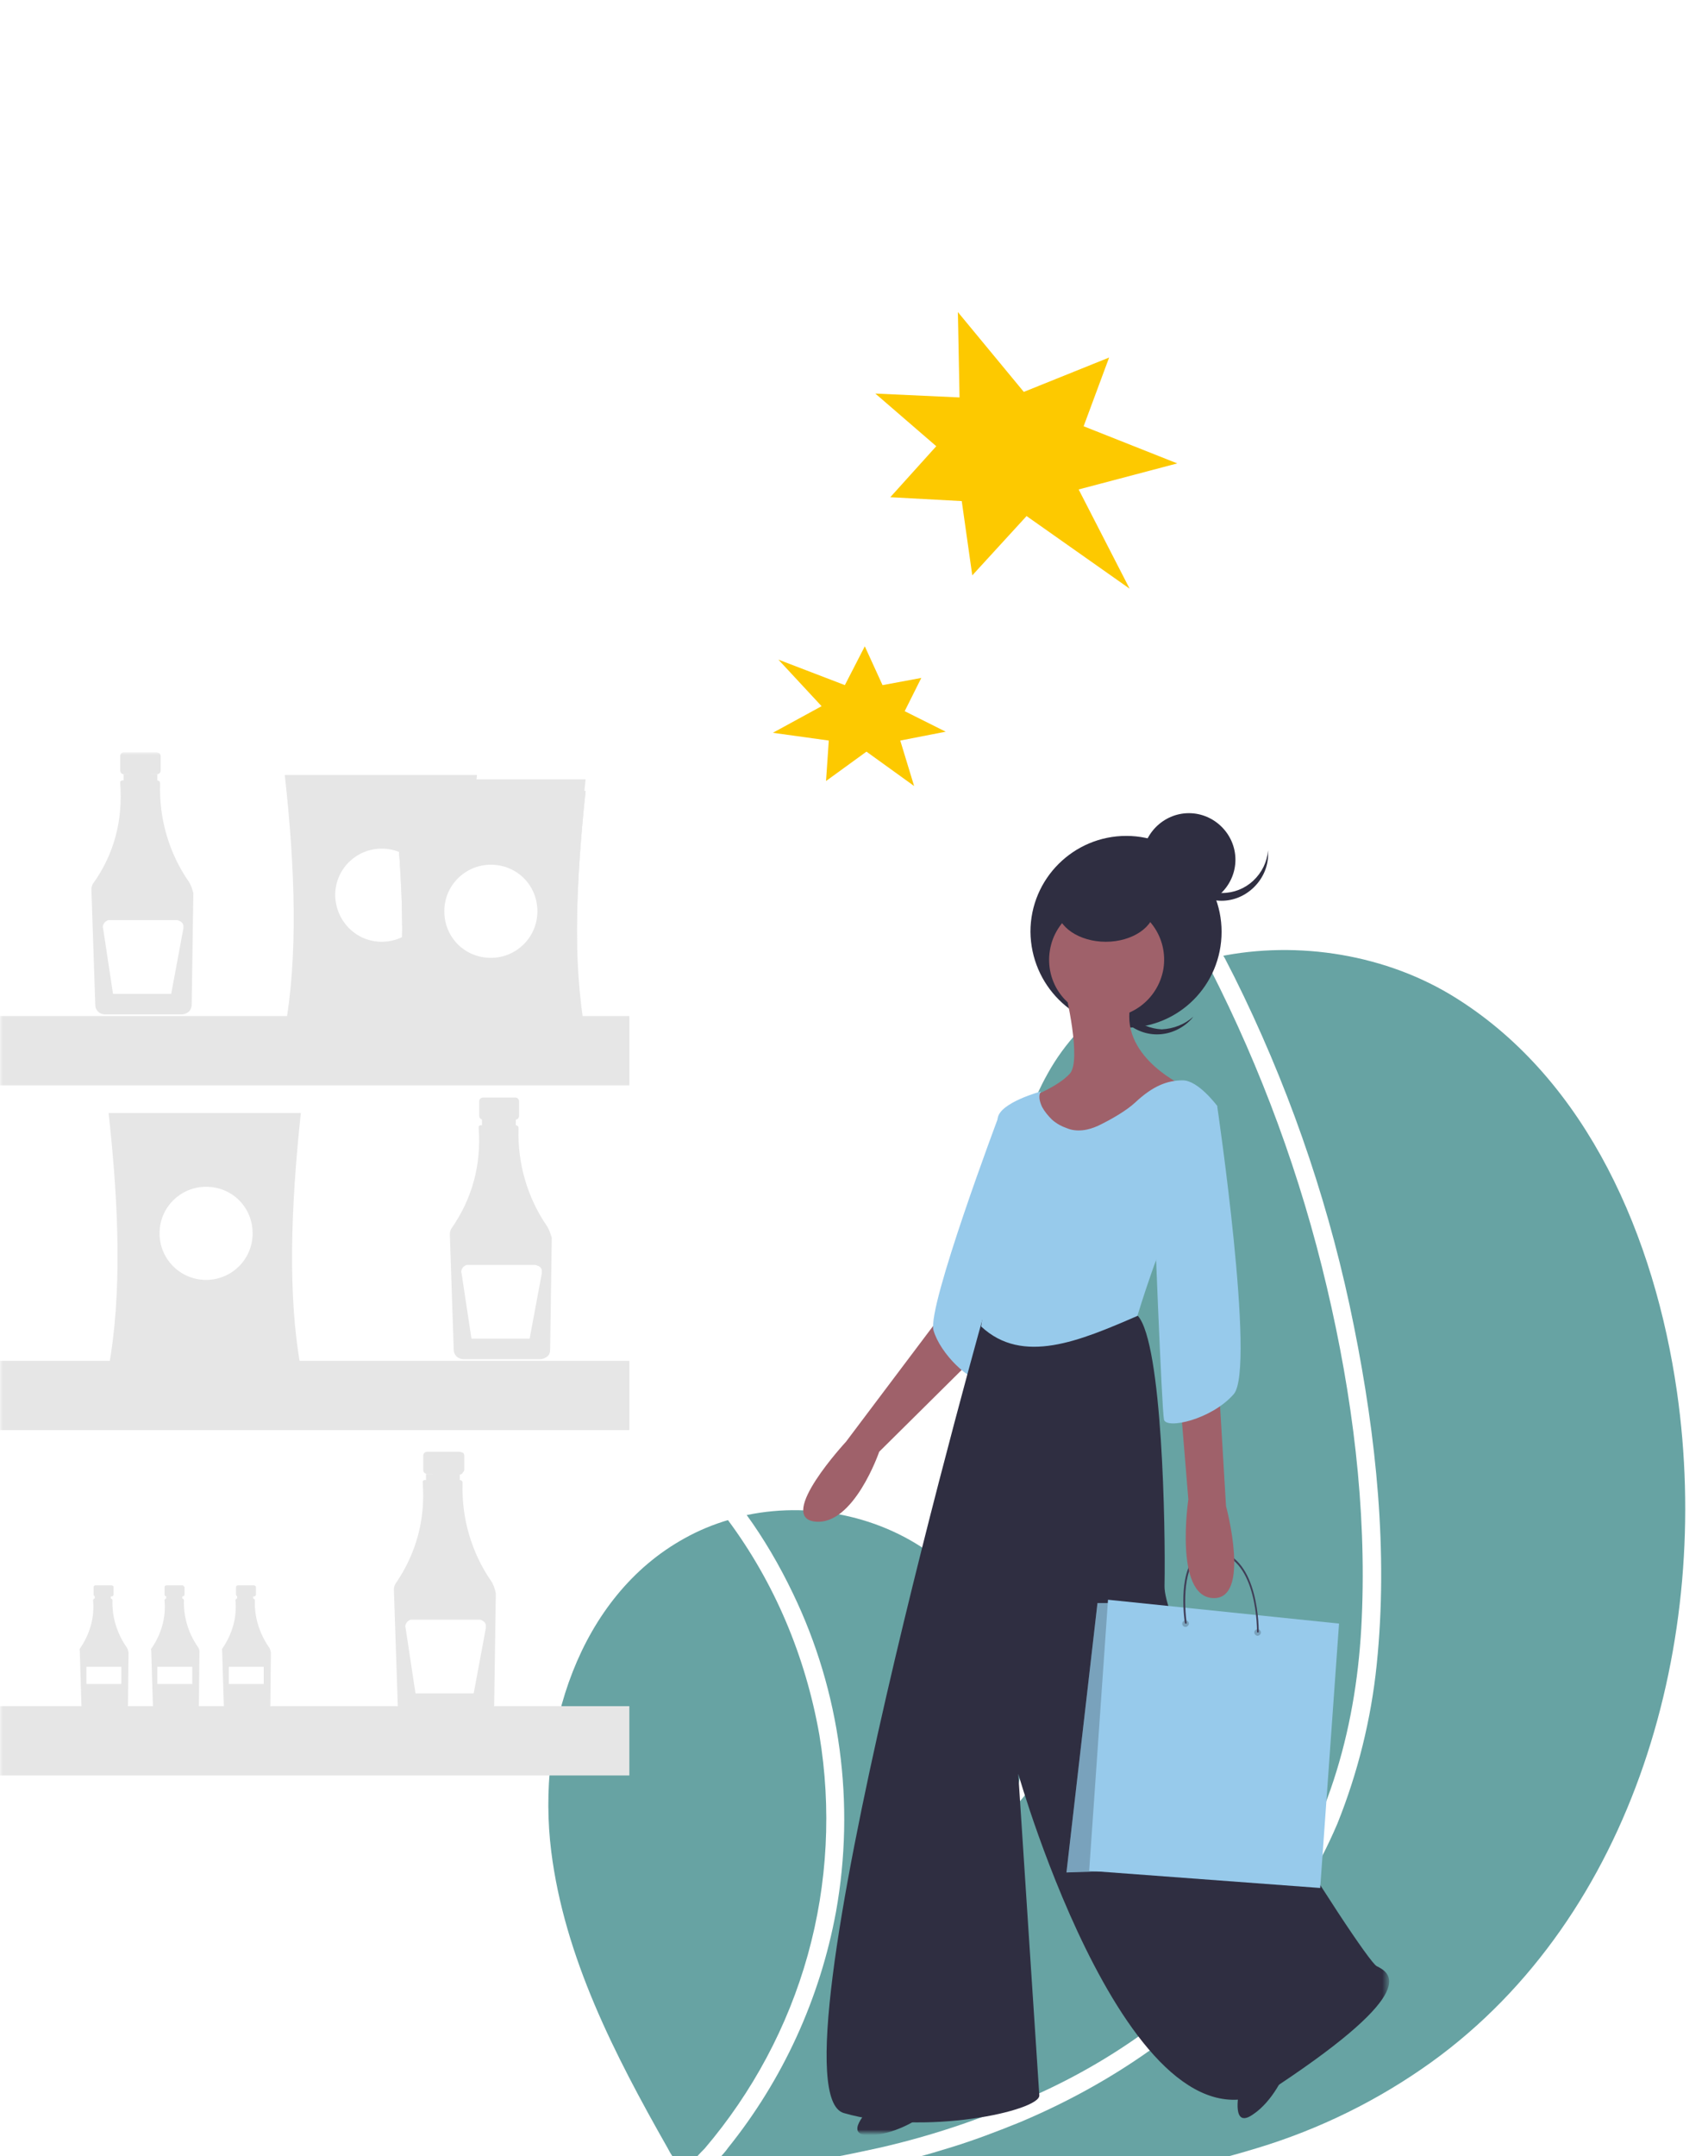 <?xml version="1.0" encoding="utf-8"?>
<!-- Generator: Adobe Illustrator 24.2.3, SVG Export Plug-In . SVG Version: 6.00 Build 0)  -->
<svg version="1.1" id="Layer_1" xmlns="http://www.w3.org/2000/svg" xmlns:xlink="http://www.w3.org/1999/xlink" x="0px" y="0px"
	 viewBox="0 0 308.3 389" style="enable-background:new 0 0 308.3 389;" xml:space="preserve">
<style type="text/css">
	.st0{fill:#67A3A3;}
	.st1{fill:#FFFFFF;}
	.st2{fill:#FFC600;filter:url(#Adobe_OpacityMaskFilter);}
	.st3{mask:url(#mask0_1_);}
	.st4{fill:#9F616A;}
	.st5{fill:#97CAEB;}
	.st6{fill:#2F2E41;}
	.st7{opacity:0.2;enable-background:new    ;}
	.st8{fill:#3F3D56;}
	.st9{fill:#E6E6E6;}
	.st10{fill:#FDC900;}
</style>
<path class="st0" d="M99.5,334c2.4,19.1,11.4,36.6,21,53.5c0.3,0.6,0.6,1.1,1,1.7H221c2-0.5,4-1.1,6-1.7
	c11.2-3.4,21.8-8.6,31.4-15.5c36.6-26.4,50.7-76.2,44.3-120.9c-4-27.8-16.1-56.1-39.8-71c-12.5-7.9-28.6-10.5-43-7.5
	c-0.4,0.1-0.8,0.2-1.1,0.2c-12.4,2.8-23.5,9.7-29.7,20.9c-11.3,20.1-4.6,45,1,67.3c5.5,22.4,8.5,49.1-7.5,65.6
	c5.3-15.6,0.1-34.3-12.6-44.8c-9.6-8-22.9-11-35.1-8.5c-1.2,0.2-2.3,0.5-3.4,0.9c-2.7,0.8-5.4,1.9-7.9,3.3
	C104.5,288,96.8,312.4,99.5,334z"/>
<path class="st1" d="M158.6,387.5c-2.8,0.6-5.5,1.2-8.3,1.7h15.1c2-0.5,3.9-1.1,5.9-1.7c4.3-1.3,8.5-2.9,12.7-4.6
	c16.7-7,32-17.5,43.6-31.4c5.7-6.8,10.3-14.3,13.8-22.5c3.7-9.2,6.1-18.9,7.1-28.7c2.1-20.3-0.1-41.1-4.1-61
	c-4.1-20.6-10.8-40.6-19.9-59.6c-1.1-2.3-2.2-4.5-3.4-6.8c-0.1-0.2-0.2-0.3-0.3-0.5c-0.2-0.1-0.3-0.2-0.5-0.3
	c-0.4-0.1-0.8,0-1.2,0.2c-0.4,0.2-0.7,0.6-0.8,1.1s-0.1,0.9,0.1,1.3c9.3,18.2,16.4,37.5,21.1,57.5c4.6,19.5,7.2,39.8,6.3,59.8
	c-0.8,18.7-5.7,37.1-16.8,52.4c-10.1,14-24.1,25-39.6,32.4C179.5,381.5,169.2,385.1,158.6,387.5z"/>
<path class="st1" d="M125.7,389.2h4.3c0.5-0.6,1-1.1,1.4-1.7c9.9-12.3,16.6-26.9,19.5-42.6c3.5-19.5,0.8-39.7-7.8-57.5
	c-2.4-5-5.2-9.8-8.4-14.2c-1.1,0.2-2.3,0.5-3.4,0.9c8.5,11.4,14.1,24.7,16.6,38.9c2.2,13.2,1.5,26.8-2.1,39.7
	c-3.6,12.9-10,24.8-18.6,34.9C126.8,388,126.2,388.6,125.7,389.2z"/>
<defs>
	<filter id="Adobe_OpacityMaskFilter" filterUnits="userSpaceOnUse" x="0" y="135.7" width="250.7" height="249.4">
		<feColorMatrix  type="matrix" values="1 0 0 0 0  0 1 0 0 0  0 0 1 0 0  0 0 0 1 0"/>
	</filter>
</defs>
<mask maskUnits="userSpaceOnUse" x="0" y="135.7" width="250.7" height="249.4" id="mask0_1_">
	<rect x="-70.7" y="93" class="st2" width="355.1" height="291.7"/>
</mask>
<g class="st3">
	<path class="st4" d="M174,228.8l-3,7l-18.3,24.3c0,0-12.6,13.6-5.6,14.4c7,0.8,11.6-12.6,11.6-12.6l21.5-21.3l2.4-9.8L174,228.8z"
		/>
	<path class="st5" d="M183.2,200.5l-2.9,0.8c0,0-13,34.5-11.8,38.7c1.2,4.2,6.6,9.4,9,9C179.9,248.5,183.2,200.5,183.2,200.5z"/>
	<path class="st6" d="M223.6,377.7c0,0-1.3,6.4,2.5,3.8c3.8-2.5,5.8-7.5,5.8-7.5L223.6,377.7z"/>
	<path class="st6" d="M178.4,234.2c0,0-40.5,142.8-26.1,147c14.4,4.2,35.5-0.4,35.3-3.2c-0.2-2.8-3.8-58-3.8-58s20.9,73.4,46.9,56.2
		c25.9-17.2,20.2-20.3,17.8-21.5c-2.4-1.2-38.5-58-38.3-68.6c0.2-10.6-0.4-43.7-4.8-48.7L178.4,234.2z"/>
	<path class="st6" d="M204.1,183.4c-1.6-1.4-2.5-3.4-2.7-5.4c-0.2-2.1,0.4-4.2,1.7-5.9c-0.2,0.2-0.3,0.3-0.5,0.5
		c-1.5,1.6-2.3,3.8-2.2,6s1.1,4.3,2.8,5.8s3.8,2.3,6,2.2c2.2-0.1,4.3-1.1,5.8-2.7c0.2-0.2,0.3-0.4,0.4-0.5c-1.5,1.4-3.6,2.2-5.7,2.3
		C207.7,185.6,205.7,184.8,204.1,183.4z"/>
	<path class="st6" d="M203.3,185.4c9.5,0,17.2-7.7,17.2-17.3c0-9.5-7.7-17.3-17.2-17.3c-9.5,0-17.3,7.7-17.3,17.3
		C186.1,177.7,193.8,185.4,203.3,185.4z"/>
	<path class="st6" d="M156.8,380.6c0,0-4.6,4.6,0,4.6c4.6,0,9-3,9-3L156.8,380.6z"/>
	<path class="st4" d="M192.3,178.9c0,0,3,12.4,0.8,14.8c-2.2,2.4-7,4.2-7,4.2l0.8,22.3c0,0,9.2-3.2,9.6-3.6
		c0.4-0.4,8.6-13.4,8.6-13.4l8-7.6c0,0-12.2-5.8-8.6-15.8C208.1,170,192.3,178.9,192.3,178.9z"/>
	<path class="st4" d="M210,174.8c0.9-5.7-2.9-11-8.6-11.9c-5.7-0.9-11,2.9-11.9,8.6c-0.9,5.7,2.9,11,8.6,11.9
		C203.7,184.3,209,180.5,210,174.8z"/>
	<path class="st5" d="M205.3,237.4c0,0,4.6-15.2,6.8-17.2c2.2-2,7.6-20.7,7.6-20.7s-3.4-4.6-6.2-4.6c-2.8,0-5.4,1-8.6,4
		c-1.5,1.4-4.2,3-6.7,4.2c-0.9,0.4-1.8,0.7-2.8,0.8c-1,0.1-2,0-2.9-0.4c-0.9-0.3-1.8-0.8-2.6-1.5c-0.7-0.7-1.3-1.4-1.8-2.3
		c-0.5-1.1-0.7-2.1-0.2-2.8c0,0-7.4,2-7.8,4.8c-0.4,2.8,0,8.6-0.6,9.8c-0.6,1.2-2.4,3-1.6,10.6c0.8,7.6-0.8,17.2-0.8,17.2
		C184.6,246.3,194.9,241.9,205.3,237.4z"/>
	<path class="st6" d="M199.6,169.9c4.8,0,8.8-2.7,8.8-6c0-3.3-3.9-6-8.8-6c-4.8,0-8.8,2.7-8.8,6
		C190.8,167.2,194.8,169.9,199.6,169.9z"/>
	<path class="st6" d="M214.6,163.5c4.6,0,8.4-3.8,8.4-8.4c0-4.6-3.8-8.4-8.4-8.4c-4.6,0-8.4,3.8-8.4,8.4
		C206.2,159.7,210,163.5,214.6,163.5z"/>
	<path class="st6" d="M220.6,161.1c-2.1,0-4.1-0.8-5.7-2.2c-1.6-1.4-2.5-3.4-2.7-5.5c0,0.2,0,0.5,0,0.7c0,2.2,0.9,4.4,2.4,5.9
		c1.6,1.6,3.7,2.5,5.9,2.5c2.2,0,4.3-0.9,5.9-2.5c1.6-1.6,2.5-3.7,2.5-5.9v0c0-0.2,0-0.5,0-0.7c-0.2,2.1-1.1,4-2.7,5.5
		C224.7,160.3,222.7,161.1,220.6,161.1z"/>
	<path class="st5" d="M200.9,289.2h-2.8l-5.6,48.6l18.4-0.6L200.9,289.2z"/>
	<path class="st7" d="M200.9,289.2h-2.8l-5.6,48.6l18.4-0.6L200.9,289.2z"/>
	<path class="st5" d="M200,288.6l-3.4,48.9l41.7,3.1l3.4-47.7L200,288.6z"/>
	<path class="st7" d="M214,293.5c0.3,0,0.6-0.3,0.6-0.6c0-0.3-0.3-0.6-0.6-0.6s-0.6,0.3-0.6,0.6C213.4,293.3,213.7,293.5,214,293.5z
		"/>
	<path class="st7" d="M227,295.1c0.3,0,0.6-0.3,0.6-0.6c0-0.3-0.3-0.6-0.6-0.6c-0.3,0-0.6,0.3-0.6,0.6
		C226.4,294.8,226.7,295.1,227,295.1z"/>
	<path class="st8" d="M227.2,294.5h-0.3c0-0.1,0.2-13.2-7.3-14.4c-1.5-0.2-2.7,0.1-3.6,1c-3.1,3.1-1.8,11.7-1.8,11.8l-0.3,0
		c-0.1-0.4-1.3-8.9,1.9-12.1c1-1,2.3-1.3,3.8-1.1C227.4,281,227.2,294.3,227.2,294.5z"/>
	<path class="st4" d="M220.3,227l-1,11.2l2,33.5c0,0,4.6,17-2.4,16.6c-7-0.4-4.4-17.8-4.4-17.8l-3.2-38.9L220.3,227z"/>
	<path class="st5" d="M214.5,196.7l5.2,2.8c0,0,7,47.4,3,52c-4,4.6-12.2,6.4-12.6,4.6c-0.4-1.8-1.8-38.3-1.8-38.3L214.5,196.7z"/>
	<path class="st9" d="M28.2,135.7h-5.8c-0.2,0-0.4,0.1-0.5,0.2s-0.2,0.3-0.2,0.5v2.6c0,0.2,0.1,0.4,0.2,0.5c0.1,0.1,0.3,0.2,0.5,0.2
		h1v3.8h3.9v-3.8h1c0.2,0,0.4-0.1,0.5-0.2c0.1-0.1,0.2-0.3,0.2-0.5v-2.6c0-0.2-0.1-0.4-0.2-0.5C28.6,135.8,28.4,135.7,28.2,135.7z"
		/>
	<path class="st9" d="M34.1,159.1c-3.6-5.2-5.4-11.4-5.2-17.7c0-0.1,0-0.3-0.1-0.4c-0.1-0.1-0.2-0.2-0.4-0.2v-1.1h-6.1v1.1h-0.1
		c-0.1,0-0.2,0-0.2,0c-0.1,0-0.1,0.1-0.2,0.1c-0.1,0.1-0.1,0.1-0.1,0.2c0,0.1,0,0.2,0,0.2c0,0,0,0,0,0c0.5,6.7-1.1,12.8-4.9,18.1
		c-0.2,0.3-0.3,0.7-0.3,1.1l0.7,20.8c0,0.5,0.2,0.9,0.5,1.2c0.3,0.3,0.8,0.5,1.2,0.5h13.9c0.5,0,0.9-0.2,1.3-0.5
		c0.3-0.3,0.5-0.8,0.5-1.2l0.3-20.2C34.7,160.4,34.5,159.7,34.1,159.1z"/>
	<path class="st1" d="M31.9,166H19.8c-0.2,0-0.4,0-0.5,0.1c-0.2,0.1-0.3,0.2-0.4,0.3c-0.1,0.1-0.2,0.3-0.3,0.5c0,0.2-0.1,0.4,0,0.5
		l1.8,11.9h10.5l2.2-11.8c0-0.2,0-0.4,0-0.5c0-0.2-0.1-0.3-0.2-0.5c-0.1-0.1-0.3-0.3-0.4-0.3C32.2,166,32,166,31.9,166L31.9,166z"/>
	<path class="st9" d="M93,198h-5.8c-0.2,0-0.4,0.1-0.5,0.2c-0.1,0.1-0.2,0.3-0.2,0.5v2.6c0,0.2,0.1,0.4,0.2,0.5
		c0.1,0.1,0.3,0.2,0.5,0.2h1v3.8H92v-3.8h1c0.2,0,0.4-0.1,0.5-0.2c0.1-0.1,0.2-0.3,0.2-0.5v-2.6c0-0.2-0.1-0.4-0.2-0.5
		S93.2,198,93,198z"/>
	<path class="st9" d="M98.8,221.3c-3.6-5.2-5.4-11.4-5.2-17.7c0-0.1,0-0.3-0.1-0.4c-0.1-0.1-0.2-0.2-0.4-0.2v-1.1H87v1.1h-0.1
		c-0.1,0-0.2,0-0.2,0c-0.1,0-0.1,0.1-0.2,0.1c-0.1,0.1-0.1,0.1-0.1,0.2c0,0.1,0,0.2,0,0.2c0,0,0,0,0,0c0.5,6.7-1.2,12.8-4.9,18.1
		c-0.2,0.3-0.3,0.7-0.3,1.1l0.7,20.8c0,0.5,0.2,0.9,0.5,1.2c0.3,0.3,0.8,0.5,1.2,0.5h13.9c0.5,0,0.9-0.2,1.3-0.5s0.5-0.8,0.5-1.2
		l0.3-20.2C99.4,222.7,99.2,222,98.8,221.3z"/>
	<path class="st1" d="M96.6,228.2H84.5c-0.2,0-0.4,0-0.5,0.1c-0.2,0.1-0.3,0.2-0.4,0.3c-0.1,0.1-0.2,0.3-0.3,0.5
		c0,0.2-0.1,0.4,0,0.5l1.8,11.9h10.5l2.2-11.8c0-0.2,0-0.4,0-0.5c0-0.2-0.1-0.3-0.2-0.5c-0.1-0.1-0.3-0.3-0.4-0.3
		S96.8,228.2,96.6,228.2L96.6,228.2z"/>
	<path class="st9" d="M20.1,286h-2.8c-0.1,0-0.2,0-0.3,0.1c-0.1,0.1-0.1,0.2-0.1,0.3v1.2c0,0.1,0,0.2,0.1,0.3
		c0.1,0.1,0.2,0.1,0.3,0.1h0.5v1.8h1.8v-1.8h0.5c0.1,0,0.2,0,0.3-0.1c0.1-0.1,0.1-0.2,0.1-0.3v-1.2c0-0.1,0-0.2-0.1-0.3
		C20.2,286,20.2,286,20.1,286z"/>
	<path class="st9" d="M22.8,297.1c-1.7-2.5-2.6-5.4-2.5-8.4c0-0.1,0-0.1-0.1-0.2c0-0.1-0.1-0.1-0.2-0.1v-0.5h-2.9v0.5h0
		c0,0-0.1,0-0.1,0c0,0-0.1,0-0.1,0.1c0,0,0,0.1-0.1,0.1c0,0,0,0.1,0,0.1c0,0,0,0,0,0c0.3,3.1-0.6,6.1-2.3,8.6
		c-0.1,0.1-0.2,0.3-0.1,0.5l0.3,9.9c0,0.2,0.1,0.4,0.3,0.6c0.2,0.2,0.4,0.2,0.6,0.2h6.6c0.2,0,0.4-0.1,0.6-0.2
		c0.2-0.2,0.2-0.4,0.3-0.6l0.1-9.6C23.1,297.7,23,297.3,22.8,297.1z"/>
	<path class="st1" d="M21.9,300.7h-6.3v3.1h6.3V300.7z"/>
	<path class="st9" d="M32.9,286h-2.8c-0.1,0-0.2,0-0.3,0.1c-0.1,0.1-0.1,0.2-0.1,0.3v1.2c0,0.1,0,0.2,0.1,0.3
		c0.1,0.1,0.2,0.1,0.3,0.1h0.5v1.8h1.8v-1.8h0.5c0.1,0,0.2,0,0.3-0.1c0.1-0.1,0.1-0.2,0.1-0.3v-1.2c0,0,0-0.1,0-0.1
		c0,0,0-0.1-0.1-0.1S33.1,286,33,286C33,286,32.9,286,32.9,286z"/>
	<path class="st9" d="M35.7,297.1c-1.7-2.5-2.6-5.4-2.5-8.4c0-0.1,0-0.1-0.1-0.2c0-0.1-0.1-0.1-0.2-0.1v-0.5H30v0.5h0
		c0,0-0.1,0-0.1,0c0,0-0.1,0-0.1,0.1c0,0,0,0.1-0.1,0.1c0,0,0,0.1,0,0.1c0,0,0,0,0,0c0.3,3.1-0.6,6.1-2.3,8.6
		c-0.1,0.1-0.2,0.3-0.1,0.5l0.3,9.9c0,0.2,0.1,0.4,0.3,0.6c0.2,0.2,0.4,0.2,0.6,0.2H35c0.2,0,0.4-0.1,0.6-0.2
		c0.2-0.2,0.2-0.4,0.3-0.6L36,298C36,297.7,35.9,297.3,35.7,297.1z"/>
	<path class="st1" d="M34.7,300.7h-6.3v3.1h6.3V300.7z"/>
	<path class="st9" d="M45.7,286H43c-0.1,0-0.2,0-0.3,0.1c-0.1,0.1-0.1,0.2-0.1,0.3v1.2c0,0.1,0,0.2,0.1,0.3c0.1,0.1,0.2,0.1,0.3,0.1
		h0.5v1.8h1.8v-1.8h0.5c0.1,0,0.2,0,0.3-0.1c0.1-0.1,0.1-0.2,0.1-0.3v-1.2c0-0.1,0-0.2-0.1-0.3C45.9,286,45.8,286,45.7,286z"/>
	<path class="st9" d="M48.5,297.1c-1.7-2.5-2.6-5.4-2.5-8.4c0-0.1,0-0.1-0.1-0.2c0-0.1-0.1-0.1-0.2-0.1v-0.5h-2.9v0.5h0
		c0,0-0.1,0-0.1,0c0,0-0.1,0-0.1,0.1c0,0,0,0.1-0.1,0.1c0,0,0,0.1,0,0.1c0,0,0,0,0,0c0.3,3.1-0.6,6.1-2.3,8.6
		c-0.1,0.1-0.2,0.3-0.1,0.5l0.3,9.9c0,0.2,0.1,0.4,0.3,0.6c0.2,0.2,0.4,0.2,0.6,0.2h6.6c0.2,0,0.4-0.1,0.6-0.2
		c0.2-0.2,0.2-0.4,0.3-0.6l0.1-9.6C48.8,297.7,48.7,297.3,48.5,297.1z"/>
	<path class="st1" d="M47.6,300.7h-6.3v3.1h6.3V300.7z"/>
	<path class="st9" d="M82.9,261.9h-5.8c-0.2,0-0.4,0.1-0.5,0.2c-0.1,0.1-0.2,0.3-0.2,0.5v2.6c0,0.2,0.1,0.4,0.2,0.5
		c0.1,0.1,0.3,0.2,0.5,0.2h1v3.8h3.9V266h1c0.1,0,0.2,0,0.3-0.1c0.1,0,0.2-0.1,0.2-0.2c0.1-0.1,0.1-0.2,0.2-0.2
		c0-0.1,0.1-0.2,0.1-0.3v-2.6c0-0.2-0.1-0.4-0.2-0.5C83.3,262,83.1,261.9,82.9,261.9z"/>
	<path class="st9" d="M88.7,285.3c-3.6-5.2-5.4-11.4-5.2-17.7c0-0.1,0-0.3-0.1-0.4c-0.1-0.1-0.2-0.2-0.4-0.2v-1.1h-6.1v1.1h-0.1
		c-0.1,0-0.2,0-0.2,0c-0.1,0-0.1,0.1-0.2,0.1c-0.1,0.1-0.1,0.1-0.1,0.2c0,0.1,0,0.2,0,0.2c0,0,0,0,0,0c0.5,6.7-1.2,12.8-4.9,18.2
		c-0.2,0.3-0.3,0.7-0.3,1.1l0.7,20.8c0,0.5,0.2,0.9,0.5,1.2c0.3,0.3,0.8,0.5,1.2,0.5h13.9c0.5,0,0.9-0.2,1.3-0.5
		c0.3-0.3,0.5-0.8,0.5-1.2l0.3-20.2C89.3,286.6,89.1,285.9,88.7,285.3z"/>
	<path class="st1" d="M86.5,292.2H74.4c-0.2,0-0.4,0-0.5,0.1c-0.2,0.1-0.3,0.2-0.4,0.3c-0.1,0.1-0.2,0.3-0.3,0.5
		c0,0.2-0.1,0.4,0,0.5l1.8,11.9h10.5l2.2-11.8c0-0.2,0-0.4,0-0.5c0-0.2-0.1-0.3-0.2-0.5c-0.1-0.1-0.3-0.3-0.4-0.3
		C86.9,292.2,86.7,292.2,86.5,292.2L86.5,292.2z"/>
	<path class="st9" d="M86.1,185.8H51.4c2.4-13.1,1.9-28.9,0-46h34.7C84.2,156.9,83.7,172.7,86.1,185.8z"/>
	<path class="st1" d="M68.9,169.9c4.6,0,8.4-3.7,8.4-8.4c0-4.6-3.7-8.4-8.4-8.4c-4.6,0-8.4,3.7-8.4,8.4
		C60.6,166.2,64.3,169.9,68.9,169.9z"/>
	<path class="st9" d="M54.3,246.8H19.6c2.4-13.1,1.9-28.9,0-46h34.7C52.5,217.8,51.9,233.7,54.3,246.8z"/>
	<path class="st1" d="M37.2,230.9c4.6,0,8.4-3.7,8.4-8.4s-3.7-8.4-8.4-8.4c-4.6,0-8.4,3.7-8.4,8.4S32.6,230.9,37.2,230.9z"/>
	<path class="st9" d="M105.7,188.7H71c2.4-13.1,1.9-28.9,0-46h34.7C103.9,159.8,103.3,175.6,105.7,188.7z"/>
	<path class="st1" d="M88.6,172.8c4.6,0,8.4-3.7,8.4-8.4s-3.7-8.4-8.4-8.4c-4.6,0-8.4,3.7-8.4,8.4S83.9,172.8,88.6,172.8z"/>
	<path class="st9" d="M105.7,186.6H71c2.4-13.1,1.9-28.9,0-46h34.7C103.9,157.7,103.3,173.5,105.7,186.6z"/>
	<path class="st1" d="M88.6,170.7c4.6,0,8.4-3.7,8.4-8.4c0-4.6-3.7-8.4-8.4-8.4c-4.6,0-8.4,3.7-8.4,8.4
		C80.2,167,83.9,170.7,88.6,170.7z"/>
	<path class="st9" d="M105.7,188.7H71c2.4-13.1,1.9-28.9,0-46h34.7C103.9,159.8,103.3,175.6,105.7,188.7z"/>
	<path class="st1" d="M88.6,172.8c4.6,0,8.4-3.7,8.4-8.4s-3.7-8.4-8.4-8.4c-4.6,0-8.4,3.7-8.4,8.4S83.9,172.8,88.6,172.8z"/>
	<path class="st9" d="M113.6,183.3H0v12.5h113.6V183.3z"/>
	<path class="st9" d="M113.6,245.5H0v12.5h113.6V245.5z"/>
	<path class="st9" d="M113.6,307.8H0v12.5h113.6V307.8z"/>
</g>
<path class="st10" d="M173.6,90.4l-12.9-0.7l8.3-9.2L158,71l15.2,0.7l-0.3-15.4l11.9,14.4l15.4-6.2l-4.6,12.4l16.9,6.7l-17.8,4.7
	l9.2,17.9l-18.6-13.1l-9.8,10.7L173.6,90.4z"/>
<path class="st10" d="M159.3,123.6l7-1.3l-3,6l7.4,3.7l-8.2,1.6l2.5,8.2l-8.6-6.2l-7.3,5.3l0.5-7.3l-10.1-1.4l8.8-4.8l-7.8-8.4
	l12,4.6l3.6-7L159.3,123.6z"/>
</svg>
